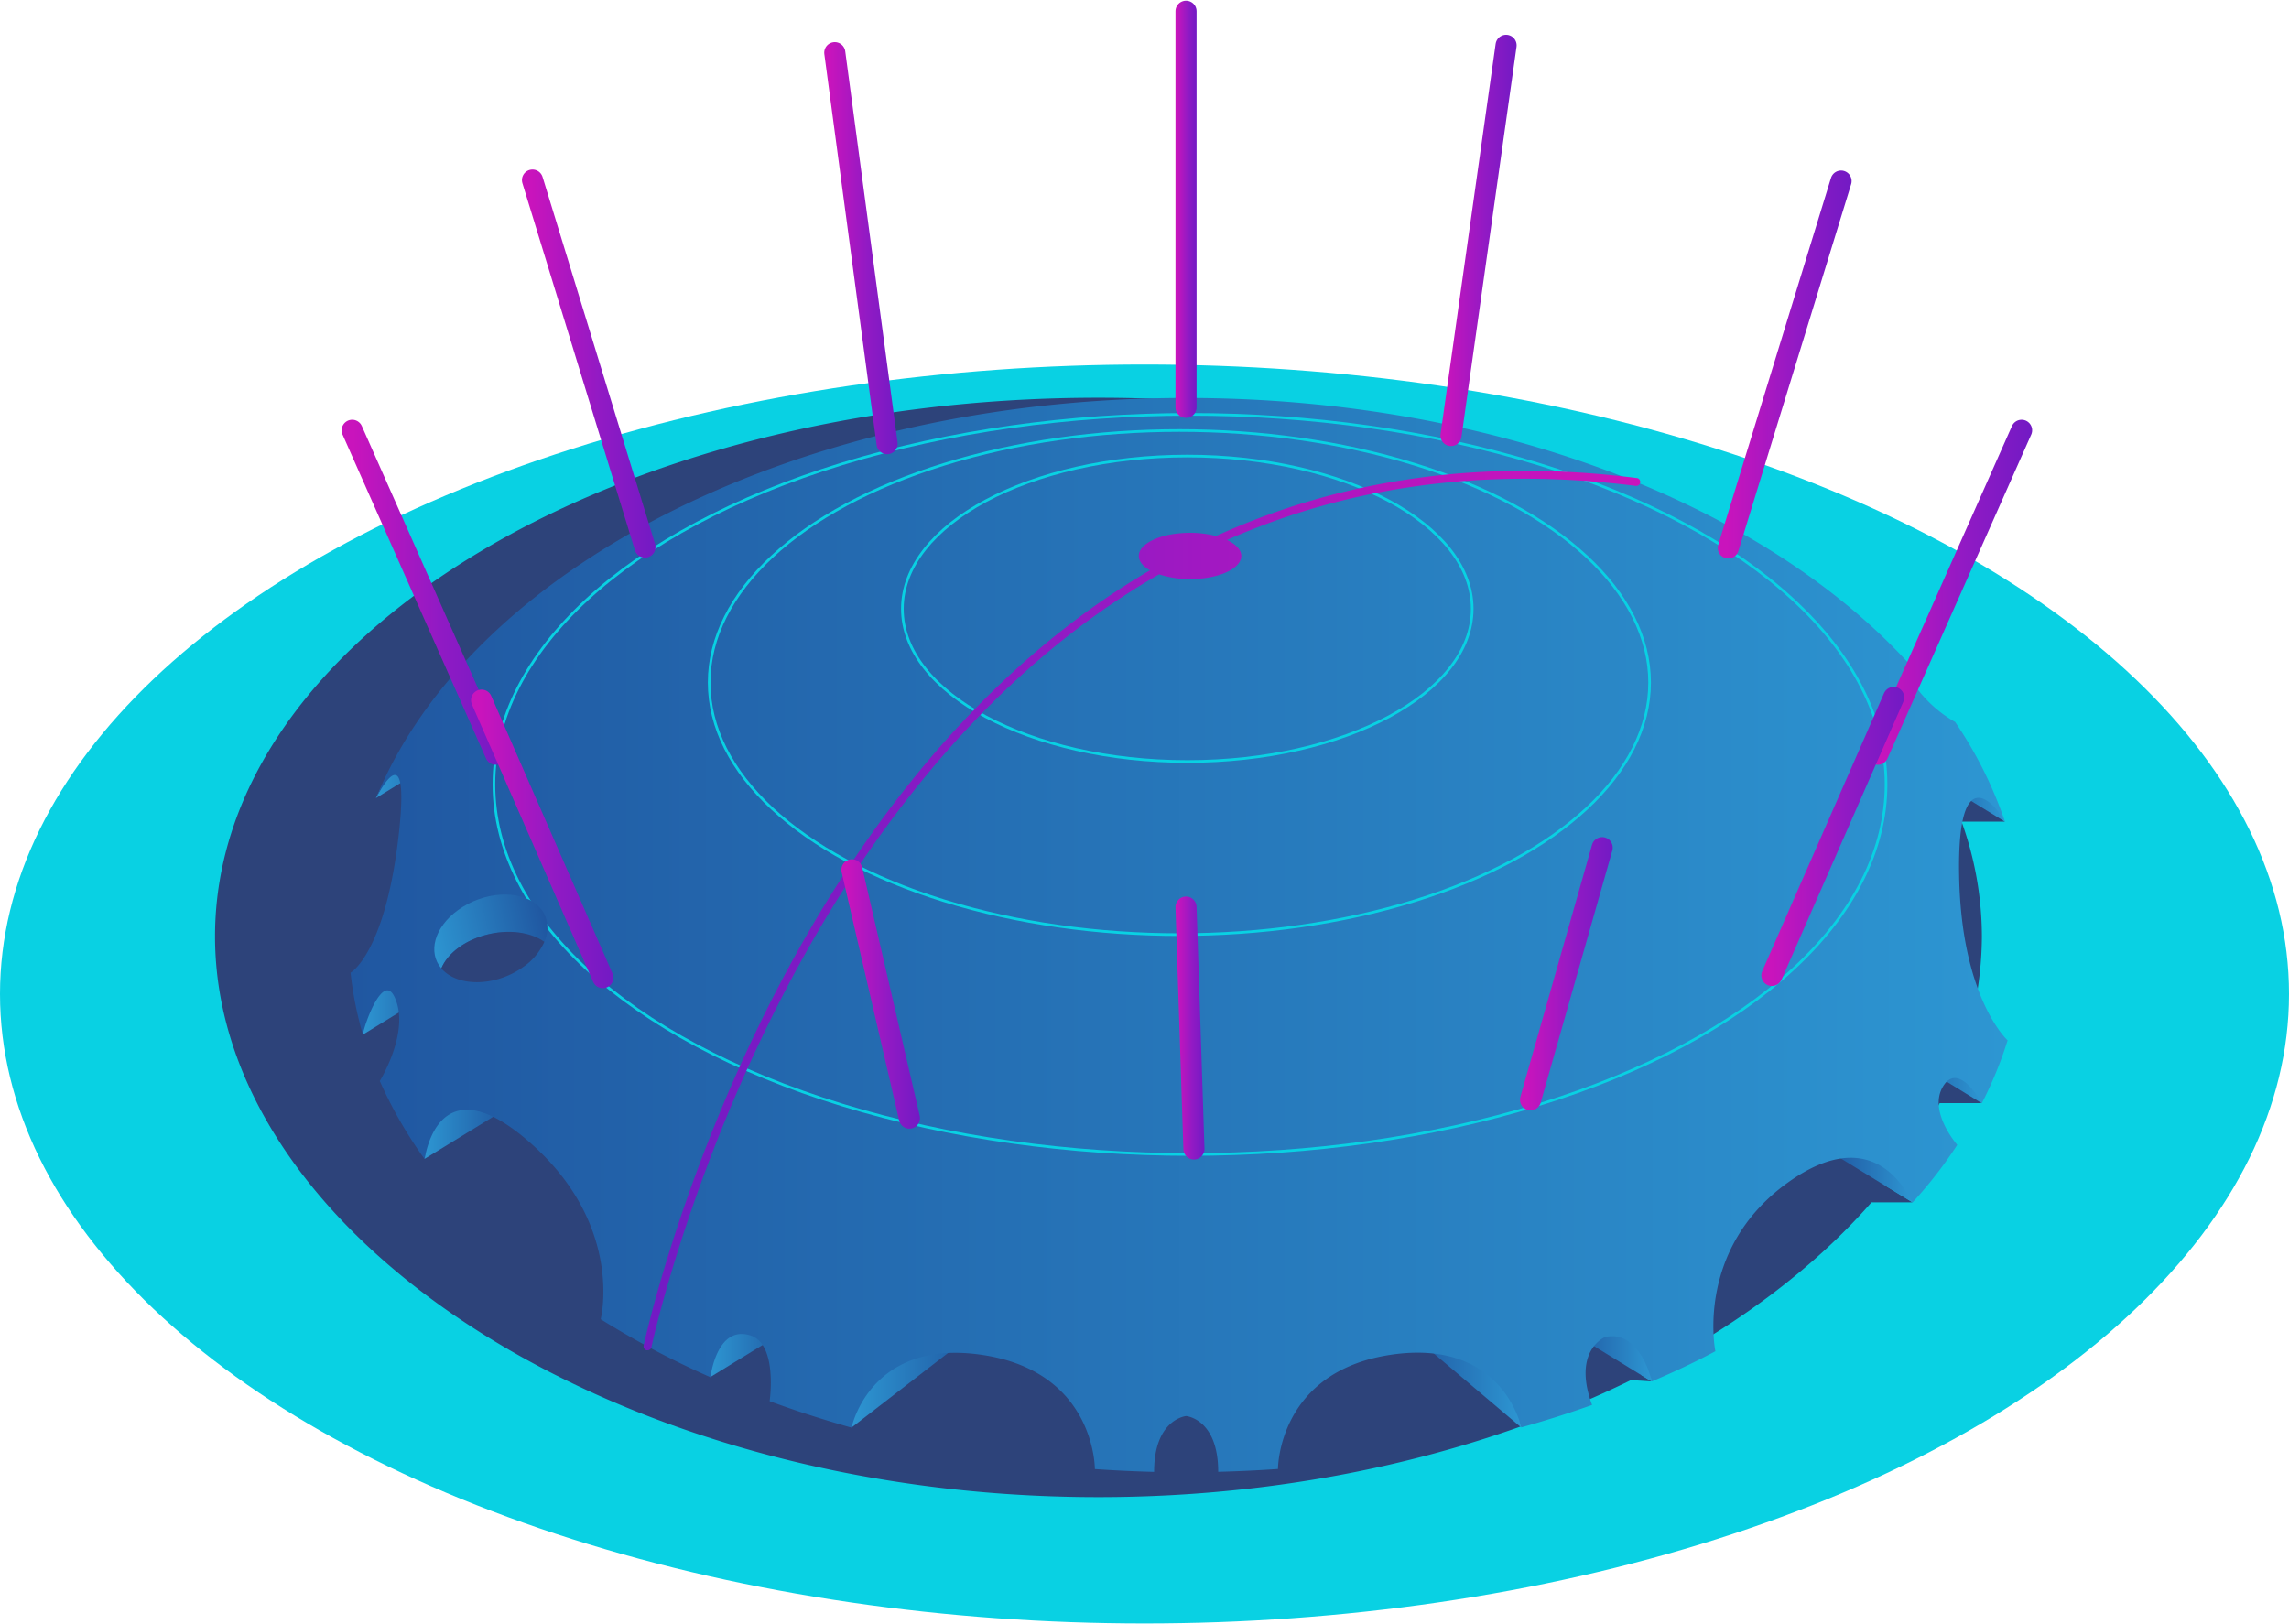 <svg class="o2__svg" xmlns="http://www.w3.org/2000/svg" xmlns:xlink="http://www.w3.org/1999/xlink" viewBox="0 0 868.1 615.53" width="868" height="616">
	<defs>
		<style>
			.o2-cls-1{fill:#09d1e3;}.o2-cls-2{fill:#2d437a;}.o2-cls-3{fill:url(#o2-linear-gradient);}.o2-cls-4{fill:url(#o2-linear-gradient-2);}.o2-cls-5{fill:url(#o2-linear-gradient-3);}.o2-cls-6{fill:url(#o2-linear-gradient-4);}.o2-cls-7{fill:url(#o2-linear-gradient-5);}.o2-cls-8{fill:url(#o2-linear-gradient-6);}.o2-cls-9{fill:url(#o2-linear-gradient-7);}.o2-cls-10{fill:url(#o2-linear-gradient-8);}.o2-cls-11{fill:url(#o2-linear-gradient-9);}.o2-cls-12{fill:url(#o2-linear-gradient-10);}.o2-cls-13{fill:url(#o2-linear-gradient-11);}.o2-cls-14,.o2-cls-15,.o2-cls-18,.o2-cls-19,.o2-cls-20,.o2-cls-21,.o2-cls-22,.o2-cls-23,.o2-cls-24,.o2-cls-25,.o2-cls-26,.o2-cls-27,.o2-cls-28,.o2-cls-29{fill:none;stroke-miterlimit:10;}.o2-cls-14,.o2-cls-18,.o2-cls-19,.o2-cls-20,.o2-cls-21,.o2-cls-22,.o2-cls-23,.o2-cls-24,.o2-cls-25,.o2-cls-26,.o2-cls-27,.o2-cls-28,.o2-cls-29{stroke-linecap:round;}.o2-cls-14{stroke-width:3px;stroke:url(#o2-linear-gradient-12);}.o2-cls-15{stroke:#09d1e3;}.o2-cls-16{fill:url(#o2-linear-gradient-13);}.o2-cls-17{fill:url(#o2-linear-gradient-14);}.o2-cls-18,.o2-cls-19,.o2-cls-20,.o2-cls-21,.o2-cls-22,.o2-cls-23,.o2-cls-24,.o2-cls-25,.o2-cls-26,.o2-cls-27,.o2-cls-28,.o2-cls-29{stroke-width:8px;}.o2-cls-18{stroke:url(#o2-linear-gradient-15);}.o2-cls-19{stroke:url(#o2-linear-gradient-16);}.o2-cls-20{stroke:url(#o2-linear-gradient-17);}.o2-cls-21{stroke:url(#o2-linear-gradient-18);}.o2-cls-22{stroke:url(#o2-linear-gradient-19);}.o2-cls-23{stroke:url(#o2-linear-gradient-20);}.o2-cls-24{stroke:url(#o2-linear-gradient-21);}.o2-cls-25{stroke:url(#o2-linear-gradient-22);}.o2-cls-26{stroke:url(#o2-linear-gradient-23);}.o2-cls-27{stroke:url(#o2-linear-gradient-24);}.o2-cls-28{stroke:url(#o2-linear-gradient-25);}.o2-cls-29{stroke:url(#o2-linear-gradient-26);}
		</style>
		<linearGradient id="o2-linear-gradient" x1="160.97" y1="424.49" x2="191.89" y2="424.49" gradientUnits="userSpaceOnUse">
			<stop offset="0" stop-color="#2d96d2" />
			<stop offset="1" stop-color="#2057a1" />
		</linearGradient>
		<linearGradient id="o2-linear-gradient-2" x1="269.36" y1="507.24" x2="300.27" y2="507.24" xlink:href="#o2-linear-gradient" />
		<linearGradient id="o2-linear-gradient-3" x1="583.69" y1="508.93" x2="614.61" y2="508.93" gradientTransform="matrix(-1, 0, 0, 1, 1210.11, 0)" xlink:href="#o2-linear-gradient" />
		<linearGradient id="o2-linear-gradient-4" x1="484.77" y1="441" x2="515.69" y2="441" gradientTransform="matrix(-1, 0, 0, 1, 1210.11, 0)" xlink:href="#o2-linear-gradient" />
		<linearGradient id="o2-linear-gradient-5" x1="458.53" y1="403.35" x2="489.45" y2="403.35" gradientTransform="matrix(-1, 0, 0, 1, 1210.11, 0)" xlink:href="#o2-linear-gradient" />
		<linearGradient id="o2-linear-gradient-6" x1="449.78" y1="298.33" x2="480.69" y2="298.33" gradientTransform="matrix(-1, 0, 0, 1, 1210.11, 0)" xlink:href="#o2-linear-gradient" />
		<linearGradient id="o2-linear-gradient-7" x1="322.94" y1="522.76" x2="370.68" y2="522.76" xlink:href="#o2-linear-gradient" />
		<linearGradient id="o2-linear-gradient-8" x1="468.3" y1="522.74" x2="511.87" y2="522.74" gradientTransform="matrix(-1, 0, 0, 1, 1045.21, 0)" xlink:href="#o2-linear-gradient" />
		<linearGradient id="o2-linear-gradient-9" x1="137.6" y1="377.34" x2="168.51" y2="377.34" xlink:href="#o2-linear-gradient" />
		<linearGradient id="o2-linear-gradient-10" x1="142.56" y1="292.97" x2="173.47" y2="292.97" xlink:href="#o2-linear-gradient" />
		<linearGradient id="o2-linear-gradient-11" x1="761.35" y1="354.32" x2="132.9" y2="354.32" xlink:href="#o2-linear-gradient" />
		<linearGradient id="o2-linear-gradient-12" x1="635.47" y1="205.65" x2="635.47" y2="205.65" gradientUnits="userSpaceOnUse">
			<stop offset="0.07" stop-color="#c914bc" />
			<stop offset="0.59" stop-color="#911ac4" />
			<stop offset="0.99" stop-color="#731ac4" />
		</linearGradient>
		<linearGradient id="o2-linear-gradient-13" x1="139.34" y1="348.44" x2="183.55" y2="348.44" gradientTransform="matrix(0.98, -0.21, 0.21, 0.98, -46.4, 45.15)" xlink:href="#o2-linear-gradient" />
		<linearGradient id="o2-linear-gradient-14" x1="619.11" y1="348.72" x2="247.02" y2="342.22" xlink:href="#o2-linear-gradient-12" />
		<linearGradient id="o2-linear-gradient-15" x1="129.57" y1="224.39" x2="191.99" y2="224.39" xlink:href="#o2-linear-gradient-12" />
		<linearGradient id="o2-linear-gradient-16" x1="197.95" y1="137.64" x2="248.61" y2="137.64" xlink:href="#o2-linear-gradient-12" />
		<linearGradient id="o2-linear-gradient-17" x1="312.59" y1="93.86" x2="340.43" y2="93.86" xlink:href="#o2-linear-gradient-12" />
		<linearGradient id="o2-linear-gradient-18" x1="445.8" y1="79.12" x2="453.8" y2="79.12" xlink:href="#o2-linear-gradient-12" />
		<linearGradient id="o2-linear-gradient-19" x1="546.29" y1="90.92" x2="575.18" y2="90.92" xlink:href="#o2-linear-gradient-12" />
		<linearGradient id="o2-linear-gradient-20" x1="651.46" y1="137.98" x2="702.22" y2="137.98" xlink:href="#o2-linear-gradient-12" />
		<linearGradient id="o2-linear-gradient-21" x1="708.15" y1="224.39" x2="770.69" y2="224.39" xlink:href="#o2-linear-gradient-12" />
		<linearGradient id="o2-linear-gradient-22" x1="667.99" y1="317" x2="722.18" y2="317" xlink:href="#o2-linear-gradient-12" />
		<linearGradient id="o2-linear-gradient-23" x1="576.45" y1="369.08" x2="611.62" y2="369.08" xlink:href="#o2-linear-gradient-12" />
		<linearGradient id="o2-linear-gradient-24" x1="445.8" y1="389.67" x2="456.8" y2="389.67" xlink:href="#o2-linear-gradient-12" />
		<linearGradient id="o2-linear-gradient-25" x1="319.09" y1="376.76" x2="348.9" y2="376.76" xlink:href="#o2-linear-gradient-12" />
		<linearGradient id="o2-linear-gradient-26" x1="178.64" y1="317.94" x2="232.62" y2="317.94" xlink:href="#o2-linear-gradient-12" />
	</defs>
	<title>
		o2
	</title>
	<g id="Layer_2" data-name="Layer 2">
		<g id="Layer_2-2" data-name="Layer 2">
			<ellipse class="o2-cls-1" cx="434.05" cy="376.76" rx="434.05" ry="238.77" />
			<path class="o2-cls-2" d="M743.93,311.4h16.43l-24.73-18.93v0c-43.26-82.29-169.75-141.87-319.08-141.87-185,0-335,91.46-335,204.29s150,212.71,335,212.71c75.86,0,145.83-16.8,202-44.39l7.88.51-4-2.45c35.54-18,65.34-40.33,87.33-65.47h15.59l-10.28-6.31a182.67,182.67,0,0,0,20.56-31.34h16l-11.46-9.53a135.11,135.11,0,0,0,11.46-53.74A129.22,129.22,0,0,0,743.93,311.4Z" />
			<polygon class="o2-cls-3" points="160.97 439.34 191.89 420.36 164.71 409.65 160.97 439.34" />
			<polygon class="o2-cls-4" points="269.36 522.09 300.27 503.11 273.1 492.4 269.36 522.09" />
			<polygon class="o2-cls-5" points="626.42 523.77 595.5 504.79 622.68 494.08 626.42 523.77" />
			<polygon class="o2-cls-6" points="725.34 455.85 694.42 436.87 721.6 426.15 725.34 455.85" />
			<polygon class="o2-cls-7" points="751.58 418.2 720.66 399.22 747.84 388.51 751.58 418.2" />
			<polygon class="o2-cls-8" points="760.33 311.39 729.42 292.41 747.57 285.26 760.33 311.39" />
			<polygon class="o2-cls-9" points="322.94 541.22 370.68 504.31 326.68 511.52 322.94 541.22" />
			<polygon class="o2-cls-10" points="576.91 541.17 533.35 504.31 573.17 511.48 576.91 541.17" />
			<polygon class="o2-cls-11" points="137.6 392.19 168.51 373.2 141.34 362.49 137.6 392.19" />
			<polygon class="o2-cls-12" points="142.56 302.46 173.47 283.48 146.57 294.33 142.56 302.46" />
			<path class="o2-cls-13" d="M743,332c-.89-46.62,14.87-24.32,14.87-24.32l2.52,3.75a156.81,156.81,0,0,0-18.9-37.83,48.28,48.28,0,0,1-15-13.42c-6.32-8.75-.35-6.07,0-5.92-54.54-61.84-158-103.58-276.65-103.58-147.46,0-271.44,64.45-307.24,151.83,1-1.91,12.83-25.17,8.75,12.67-5,46-18.36,53.5-18.4,53.52a135.6,135.6,0,0,0,4.71,23.61c-.37-1.28,7.19-24.13,11.86-14.63,6.36,12.95-5.44,32-5.48,32.1a164.47,164.47,0,0,0,17,29.6c1.28-7.47,8.18-33.95,39.63-6.55,36.21,31.54,27.16,67.24,27.15,67.3a330.72,330.72,0,0,0,41.63,22s2.29-20,15.21-15.84c10.38,3.38,7.22,24.92,7.22,24.92q15.13,5.57,31.25,10.09l-.17-.08s6.94-34,49.69-27.54,42.58,43.09,42.58,43.29q11.12.77,22.46,1.06c0-20.11,12.17-21.18,12.17-21.18S462,537.89,462,558q11.44-.28,22.67-1.07c0-.27,0-36.81,42.58-43.29,42.41-6.45,49.58,27,49.69,27.52q13.79-3.86,26.86-8.53c-.24-.63-.48-1.29-.7-2-6.13-19.09,5.67-23.76,5.67-23.76,13.4-2.91,17.68,16.86,17.68,16.86v0c9-3.86,15.82-7.05,24.13-11.47l-.07-.26s-7.69-38.33,27.39-63.61c33.91-24.44,46.08,5.76,47.47,7.42A167.73,167.73,0,0,0,742.29,434S731,421.15,737,411.65s14.59,6.53,14.6,6.55a148.39,148.39,0,0,0,9.78-23.85C759.9,392.95,743.82,376.48,743,332Z" />
			<path class="o2-cls-14" d="M635.47,205.65" />
			<ellipse class="o2-cls-15" cx="447.28" cy="258.63" rx="178.33" ry="95.61" />
			<ellipse class="o2-cls-15" cx="451.3" cy="297.27" rx="263.98" ry="140.37" />
			<ellipse class="o2-cls-15" cx="450.28" cy="230.65" rx="108.05" ry="57.93" />
			<path class="o2-cls-16" d="M185.8,354c8.1-1.76,15.82-.42,20.66,3,2.16-5.17,1.35-10.46-2.83-14.06-6.89-5.93-20.29-5-29.93,2-9,6.53-11.52,16.06-6.31,22.13C169.79,361.16,176.78,355.91,185.8,354Z" />
			<path class="o2-cls-2" d="M198.63,366.37a22.87,22.87,0,0,0,7.82-9.39c-4.84-3.45-12.55-4.78-20.66-3-9,2-16,7.2-18.41,13.08a12.36,12.36,0,0,0,1.32,1.32C175.59,374.29,189,373.4,198.63,366.37Z" />
			<path class="o2-cls-17" d="M620.7,181.06c-57.82-7.35-111.34.06-159.53,22a38.55,38.55,0,0,0-9.87-1.23c-10.72,0-19.41,3.92-19.41,8.76,0,2.07,1.6,4,4.25,5.46l-.71.41c-43.66,25.74-82.49,64.42-115.41,115-56,86-75.72,177.75-75.91,178.67a1.5,1.5,0,0,0,1.16,1.78,1.47,1.47,0,0,0,.31,0,1.5,1.5,0,0,0,1.47-1.19c.19-.91,19.81-92.16,75.49-177.65C355.2,283,393.7,244.59,437,219.08c.86-.51,1.73-1,2.6-1.5a36.69,36.69,0,0,0,11.75,1.8c10.72,0,19.41-3.92,19.41-8.76,0-2.36-2.08-4.5-5.44-6.07,46.94-20.74,98.95-27.64,155.05-20.51a1.5,1.5,0,1,0,.38-3Z" />
		</g>
		<g id="Layer_5" data-name="Layer 5">
			<line class="o2-cls-18" x1="133.57" y1="162.94" x2="187.99" y2="285.83" />
			<line class="o2-cls-19" x1="201.95" y1="68.03" x2="244.61" y2="207.25" />
			<line class="o2-cls-20" x1="316.59" y1="19.7" x2="336.43" y2="168.02" />
			<line class="o2-cls-21" x1="449.8" y1="4" x2="449.8" y2="154.24" />
			<line class="o2-cls-22" x1="571.18" y1="16.92" x2="550.29" y2="164.93" />
			<line class="o2-cls-23" x1="698.22" y1="68.41" x2="655.46" y2="207.56" />
			<line class="o2-cls-24" x1="766.69" y1="162.94" x2="712.15" y2="285.83" />
			<line class="o2-cls-25" x1="671.99" y1="369.72" x2="718.18" y2="264.28" />
			<line class="o2-cls-26" x1="580.45" y1="416.9" x2="607.62" y2="321.26" />
			<line class="o2-cls-27" x1="452.8" y1="435.55" x2="449.8" y2="343.8" />
			<line class="o2-cls-28" x1="344.9" y1="423.85" x2="323.09" y2="329.66" />
			<line class="o2-cls-29" x1="228.62" y1="370.57" x2="182.64" y2="265.3" />
		</g>
	</g>
</svg>